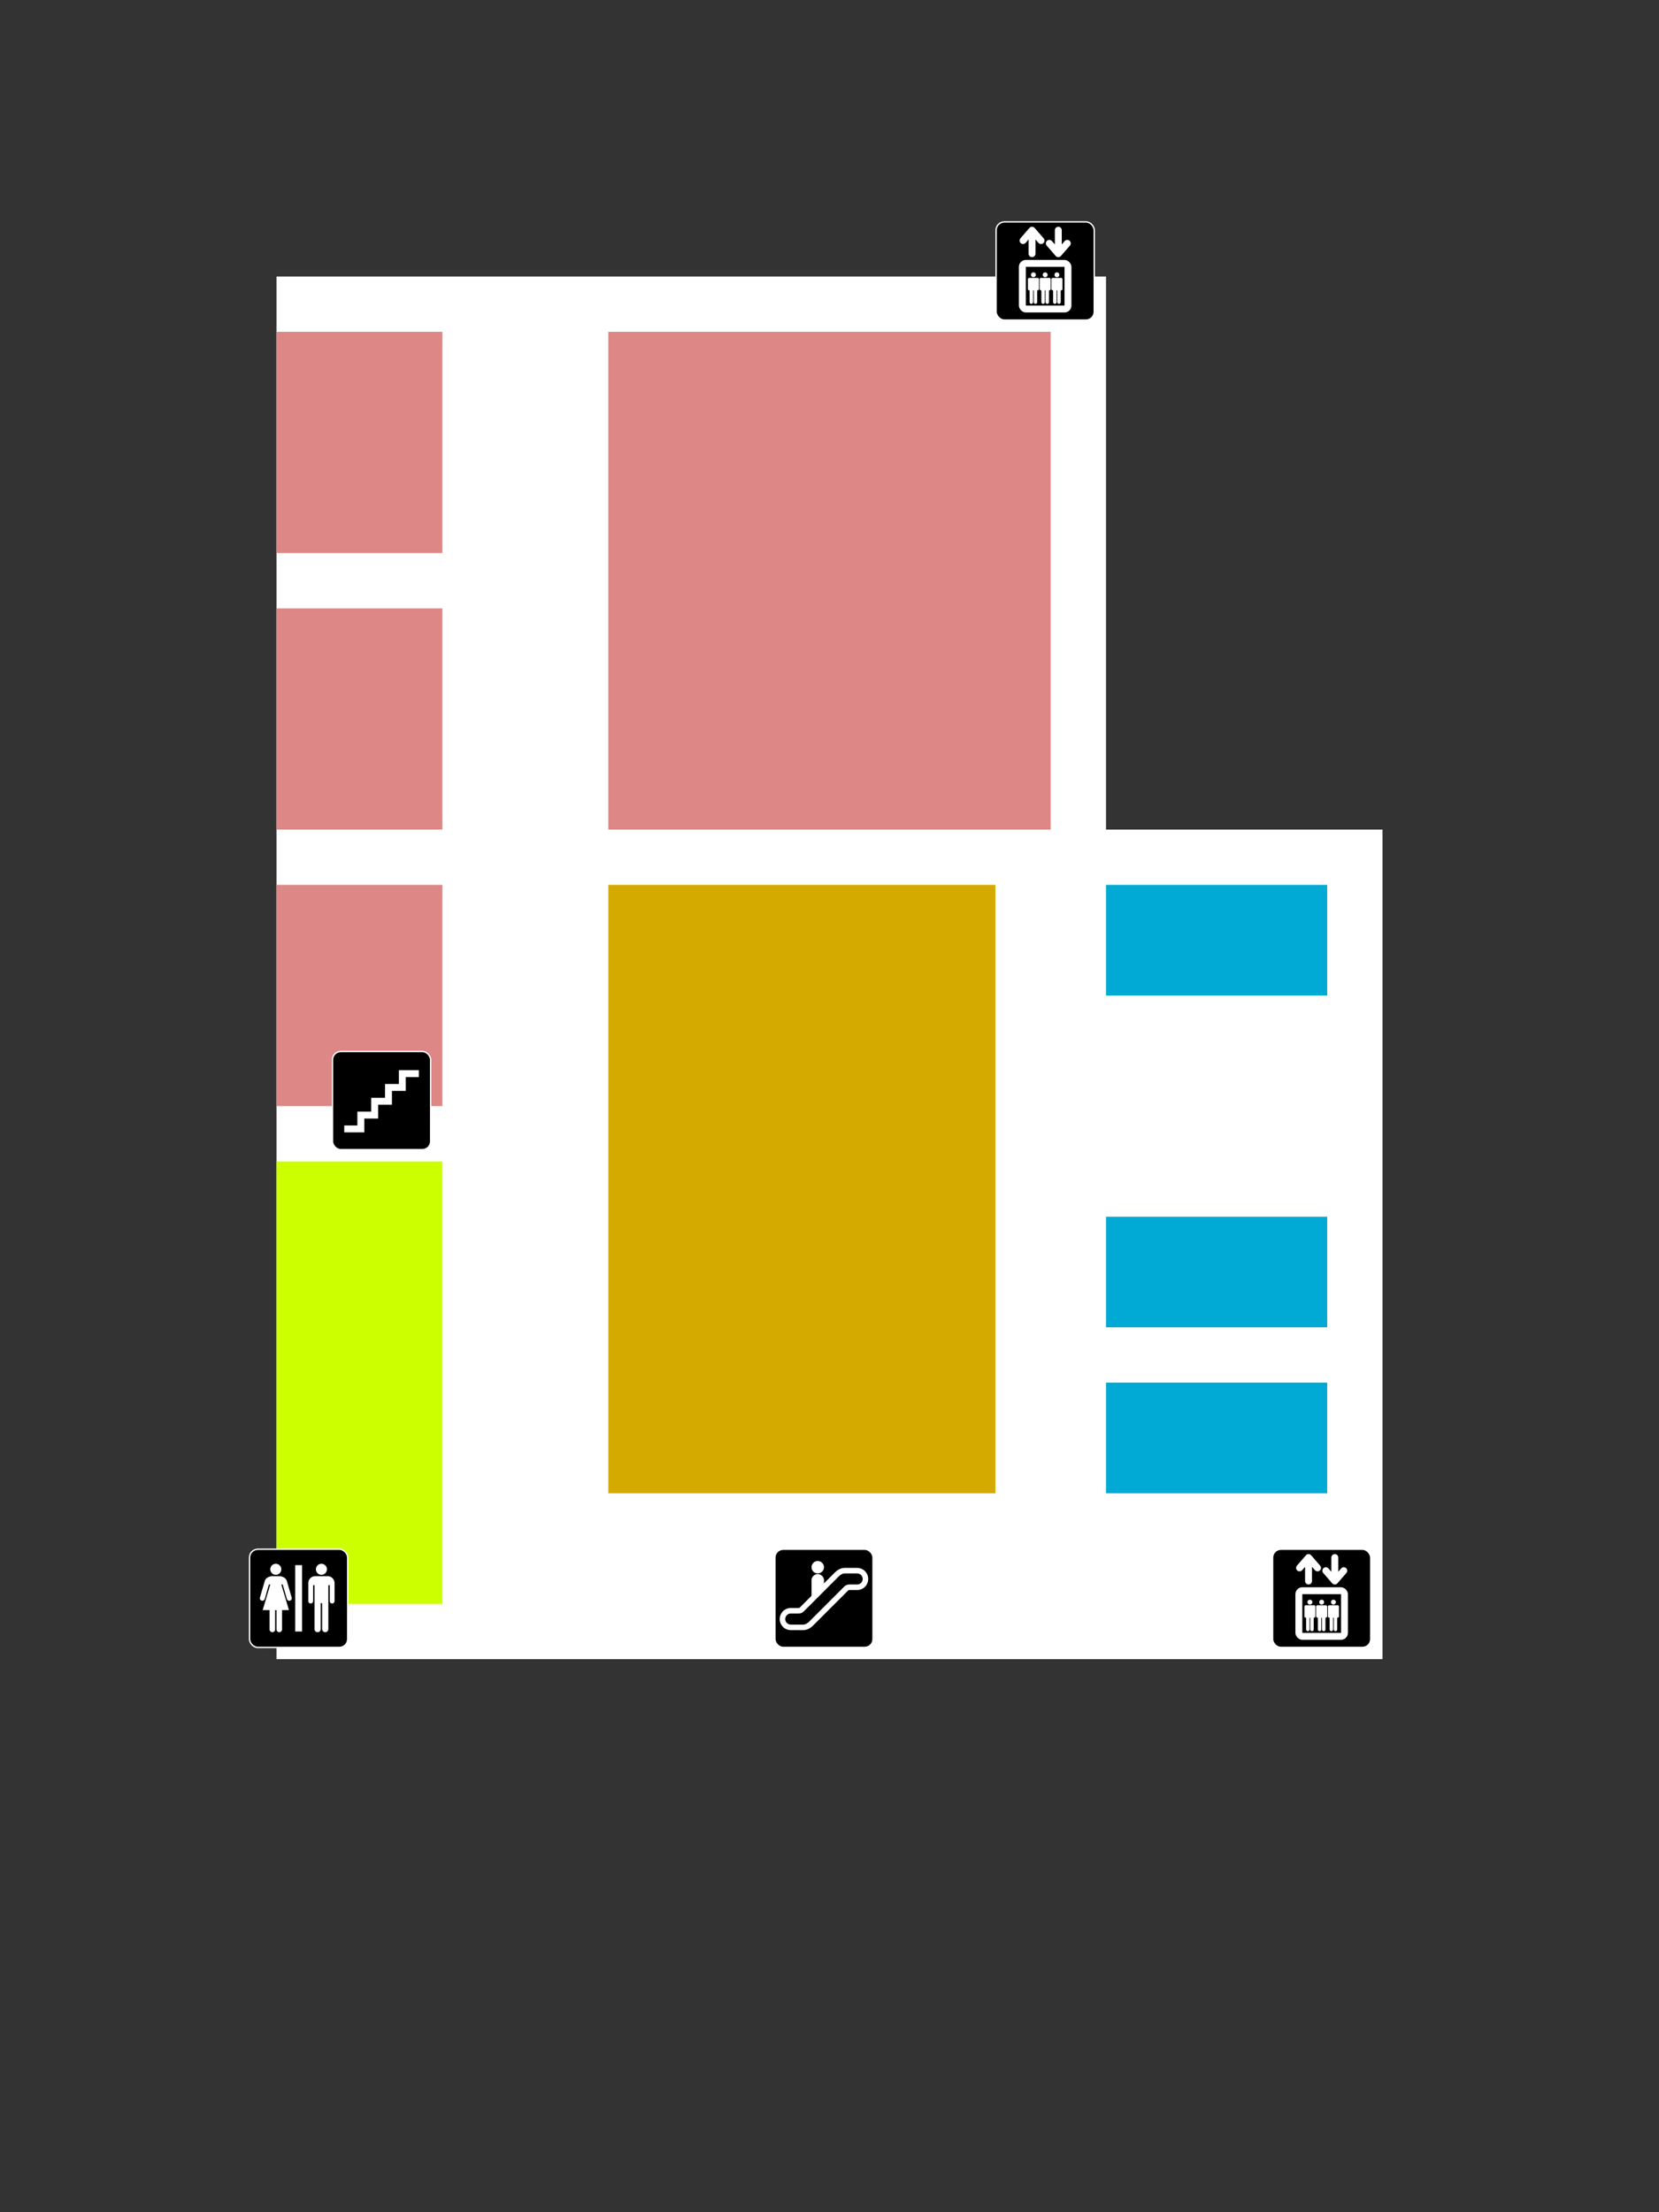<?xml version="1.0" encoding="UTF-8" standalone="no"?>
<!-- Created with Inkscape (http://www.inkscape.org/) -->

<svg
   width="300mm"
   height="400mm"
   viewBox="0 0 300 400"
   version="1.1"
   id="svg1"
   inkscape:version="1.4.2 (1:1.4.2+202505120737+ebf0e940d0)"
   sodipodi:docname="2f.inkscape.svg"
   xmlns:inkscape="http://www.inkscape.org/namespaces/inkscape"
   xmlns:sodipodi="http://sodipodi.sourceforge.net/DTD/sodipodi-0.dtd"
   xmlns:xlink="http://www.w3.org/1999/xlink"
   xmlns="http://www.w3.org/2000/svg"
   xmlns:svg="http://www.w3.org/2000/svg">
  <rect x="0" y="0" width="300" height="400" fill="#333333" stroke="none"/>
  <sodipodi:namedview
     id="namedview1"
     pagecolor="#ffffff"
     bordercolor="#000000"
     borderopacity="0.25"
     inkscape:showpageshadow="2"
     inkscape:pageopacity="0.0"
     inkscape:pagecheckerboard="0"
     inkscape:deskcolor="#d1d1d1"
     inkscape:document-units="mm"
     showgrid="true"
     inkscape:zoom="0.74810937"
     inkscape:cx="462.49922"
     inkscape:cy="856.82659"
     inkscape:window-width="2560"
     inkscape:window-height="1363"
     inkscape:window-x="0"
     inkscape:window-y="0"
     inkscape:window-maximized="1"
     inkscape:current-layer="g2">
    <inkscape:grid
       id="grid1"
       units="mm"
       originx="0"
       originy="0"
       spacingx="10"
       spacingy="10"
       empcolor="#0099e5"
       empopacity="0.302"
       color="#0099e5"
       opacity="0.149"
       empspacing="5"
       enabled="true"
       visible="true" />
  </sodipodi:namedview>
  <defs
     id="defs1">
    <symbol
       id="AigaSymbols.svg:Escalator_Inv">
      <title
         id="title47">Escalator</title>
      <rect
         x="0.5"
         y="0.5"
         width="71"
         height="71"
         ry="6"
         style="stroke:#ffffff"
         id="rect47" />
      <path
         d="m 55,28 c -1,0 -2,0 -3,1 L 27,54 c -2,2 -4,3 -6,3 h -9 a 6,6 0 1 1 0,-12 h 5 c 1,0 2,0 3,-1 L 45,19 c 2,-2 4,-3 6,-3 h 9 a 6,6 0 1 1 0,12 z"
         style="fill:none;stroke:#ffffff;stroke-width:4"
         id="path48" />
      <path
         d="m 27,35 9,-9 v -3 a 4.5,4.5 0 0 0 -9,0 z"
         style="fill:#ffffff;stroke:none"
         id="path49" />
      <circle
         cx="31.5"
         cy="13.5"
         r="4.5"
         style="fill:#ffffff;stroke:none"
         id="circle49" />
    </symbol>
    <symbol
       id="AigaSymbols.svg:Stairs_Inv">
      <title
         id="title62">Stairs</title>
      <rect
         x="0.5"
         y="0.5"
         width="71"
         height="71"
         ry="6"
         style="stroke:#ffffff"
         id="rect62" />
      <path
         d="m 9,56.5 h 12 v -10 h 10 v -10 h 10 v -10 h 10 v -10 h 12"
         style="fill:none;stroke:#ffffff;stroke-width:5"
         id="path63" />
    </symbol>
    <symbol
       id="AigaSymbols.svg:Elevator_Inv">
      <title
         id="title75">Elevator</title>
      <rect
         x="0.5"
         y="0.5"
         width="71"
         height="71"
         ry="6"
         style="stroke:#ffffff"
         id="rect75" />
      <g
         style="fill:none;stroke:#ffffff;stroke-width:5;stroke-linecap:round;stroke-linejoin:round"
         id="g76">
        <!-- Arrow up -->
        <path
           d="M 26.5,23.5 V 6.5 M 20,14 26.5,6.5 33,14"
           id="path75" />
        <!-- Arrow down -->
        <path
           d="m 45.5,6.5 v 17 M 39,16 45.5,23.5 52,16"
           id="path76" />
      </g>
      <rect
         x="17"
         y="28"
         width="38"
         height="38"
         ry="5"
         style="fill:#ffffff;stroke:none"
         id="rect76" />
      <rect
         x="22"
         y="33"
         width="28"
         height="28"
         style="stroke:none"
         id="rect77" />
      <g
         id="person2"
         style="fill:#ffffff;stroke:none">
        <circle
           cx="27.5"
           cy="38.75"
           r="1.75"
           id="circle77" />
        <path
           d="m 24.5,41 a 1,1 0 0 0 -1,1 v 7 a 1,1 0 0 0 1,1 h 0.25 v 8.5 a 1.25,1.25 0 1 0 2.5,0 V 50 h 0.5 v 8.5 a 1.25,1.25 0 1 0 2.5,0 V 50 h 0.25 a 1,1 0 0 0 1,-1 v -7 a 1,1 0 0 0 -1,-1 z"
           id="path77" />
      </g>
      <use
         x="8.5"
         xlink:href="#person2"
         id="use77" />
      <use
         x="17"
         xlink:href="#person2"
         id="use78" />
    </symbol>
    <symbol
       id="AigaSymbols.svg:Toilets_Inv">
      <title
         id="title83">Toilets</title>
      <rect
         x="0.5"
         y="0.5"
         width="71"
         height="71"
         ry="6"
         style="stroke:#ffffff"
         id="rect83" />
      <g
         style="fill:#ffffff;stroke:none"
         id="g85">
        <!-- Divider -->
        <rect
           x="33.5"
           y="12"
           width="5"
           height="48"
           id="rect84" />
        <!-- Woman -->
        <circle
           cx="19.5"
           cy="15"
           r="4"
           id="circle84" />
        <path
           d="m 19,44.5 v 14 a 2,2 0 0 1 -4,0 v -14 H 10 L 15.5,26 h -1 l -3,10.5 A 1.821,1.821 0 0 1 8,35.5 l 3.5,-12 A 5.7,4.6 0 0 1 17,20 h 5 a 5.7,4.6 0 0 1 5.5,3.5 l 3.5,12 a 1.821,1.821 0 0 1 -3.5,1 L 24.5,26 h -1 L 29,44.5 h -5 v 14 a 2,2 0 0 1 -4,0 v -14 z"
           id="path84" />
        <!-- Man -->
        <circle
           cx="52.5"
           cy="15"
           r="4"
           id="circle85" />
        <path
           d="m 43,25 v 13 a 1.75,1.75 0 0 0 3.5,0 V 26.5 h 1 v 31.75 a 2.25,2.25 0 0 0 4.5,0 V 39.5 h 1 v 18.75 a 2.25,2.25 0 0 0 4.5,0 V 26.5 h 1 V 38 A 1.75,1.75 0 0 0 62,38 V 25 a 5,5 0 0 0 -5,-5 h -9 a 5,5 0 0 0 -5,5 z"
           id="path85" />
      </g>
    </symbol>
  </defs>
  <g
     inkscape:label="Layer 1"
     inkscape:groupmode="layer"
     id="layer1">
    <path
       style="fill:#ffffff;stroke-width:0.1"
       d="m 50,50 h 150 v 100 h 50 l 0,150 -200,0 z"
       id="path1"
       sodipodi:nodetypes="ccccccc" />
    <g
       id="g2">
      <path
         style="fill:#de8787;stroke-width:0.1"
         d="m 50,60 h 30 v 40 H 50 Z"
         id="path2"
         sodipodi:nodetypes="ccccc" />
      <path
         style="fill:#de8787;stroke-width:0.1"
         d="m 50,110 h 30 v 40 H 50 Z"
         id="path3"
         sodipodi:nodetypes="ccccc" />
      <path
         style="fill:#de8787;stroke-width:0.1"
         d="m 50,160 h 30 v 40 H 50 Z"
         id="path4"
         sodipodi:nodetypes="ccccc" />
      <path
         style="fill:#de8787;stroke-width:0.1"
         d="m 110,60 h 80 l 0,90 h -80 z"
         id="path5"
         sodipodi:nodetypes="ccccc" />
      <path
         style="fill:#ccff00;stroke-width:0.1"
         d="m 50,210 h 30 v 80 H 50 Z"
         id="path6"
         sodipodi:nodetypes="ccccc" />
      <path
         style="fill:#00aad4;stroke-width:0.1"
         d="M 200,250 240,250 v 20 h -40 z"
         id="path8" />
      <path
         style="fill:#d4aa00;stroke-width:0.1"
         d="m 180,160 0,110 h -70 l 0,-110 z"
         id="path9"
         sodipodi:nodetypes="ccccc" />
      <path
         style="fill:#00aad4;stroke-width:0.1"
         d="m 200,220 h 40 v 20 l -40,0 z"
         id="path10" />
      <path
         style="fill:#00aad4;stroke-width:0.1"
         d="m 200,160 h 40 v 20 h -40 z"
         id="path7" />
    </g>
    <g
       id="g1">
      <use
         xlink:href="#AigaSymbols.svg:Escalator_Inv"
         style="fill:#000000;stroke:#000000"
         id="use1"
         transform="matrix(0.25,0,0,0.25,140,280)" />
      <use
         xlink:href="#AigaSymbols.svg:Stairs_Inv"
         style="fill:#000000;stroke:#000000"
         id="use1-6"
         transform="matrix(0.25,0,0,0.25,60,190)" />
      <use
         xlink:href="#AigaSymbols.svg:Elevator_Inv"
         style="fill:#000000;stroke:#000000"
         id="use1-2"
         transform="matrix(0.25,0,0,0.25,230,280)" />
      <use
         xlink:href="#AigaSymbols.svg:Toilets_Inv"
         style="fill:#000000;stroke:#000000"
         id="use1-5"
         transform="matrix(0.25,0,0,0.25,45,280)" />
      <use
         xlink:href="#AigaSymbols.svg:Elevator_Inv"
         style="fill:#000000;stroke:#000000"
         id="use2"
         transform="matrix(0.25,0,0,0.25,180,40)" />
    </g>
  </g>
</svg>
